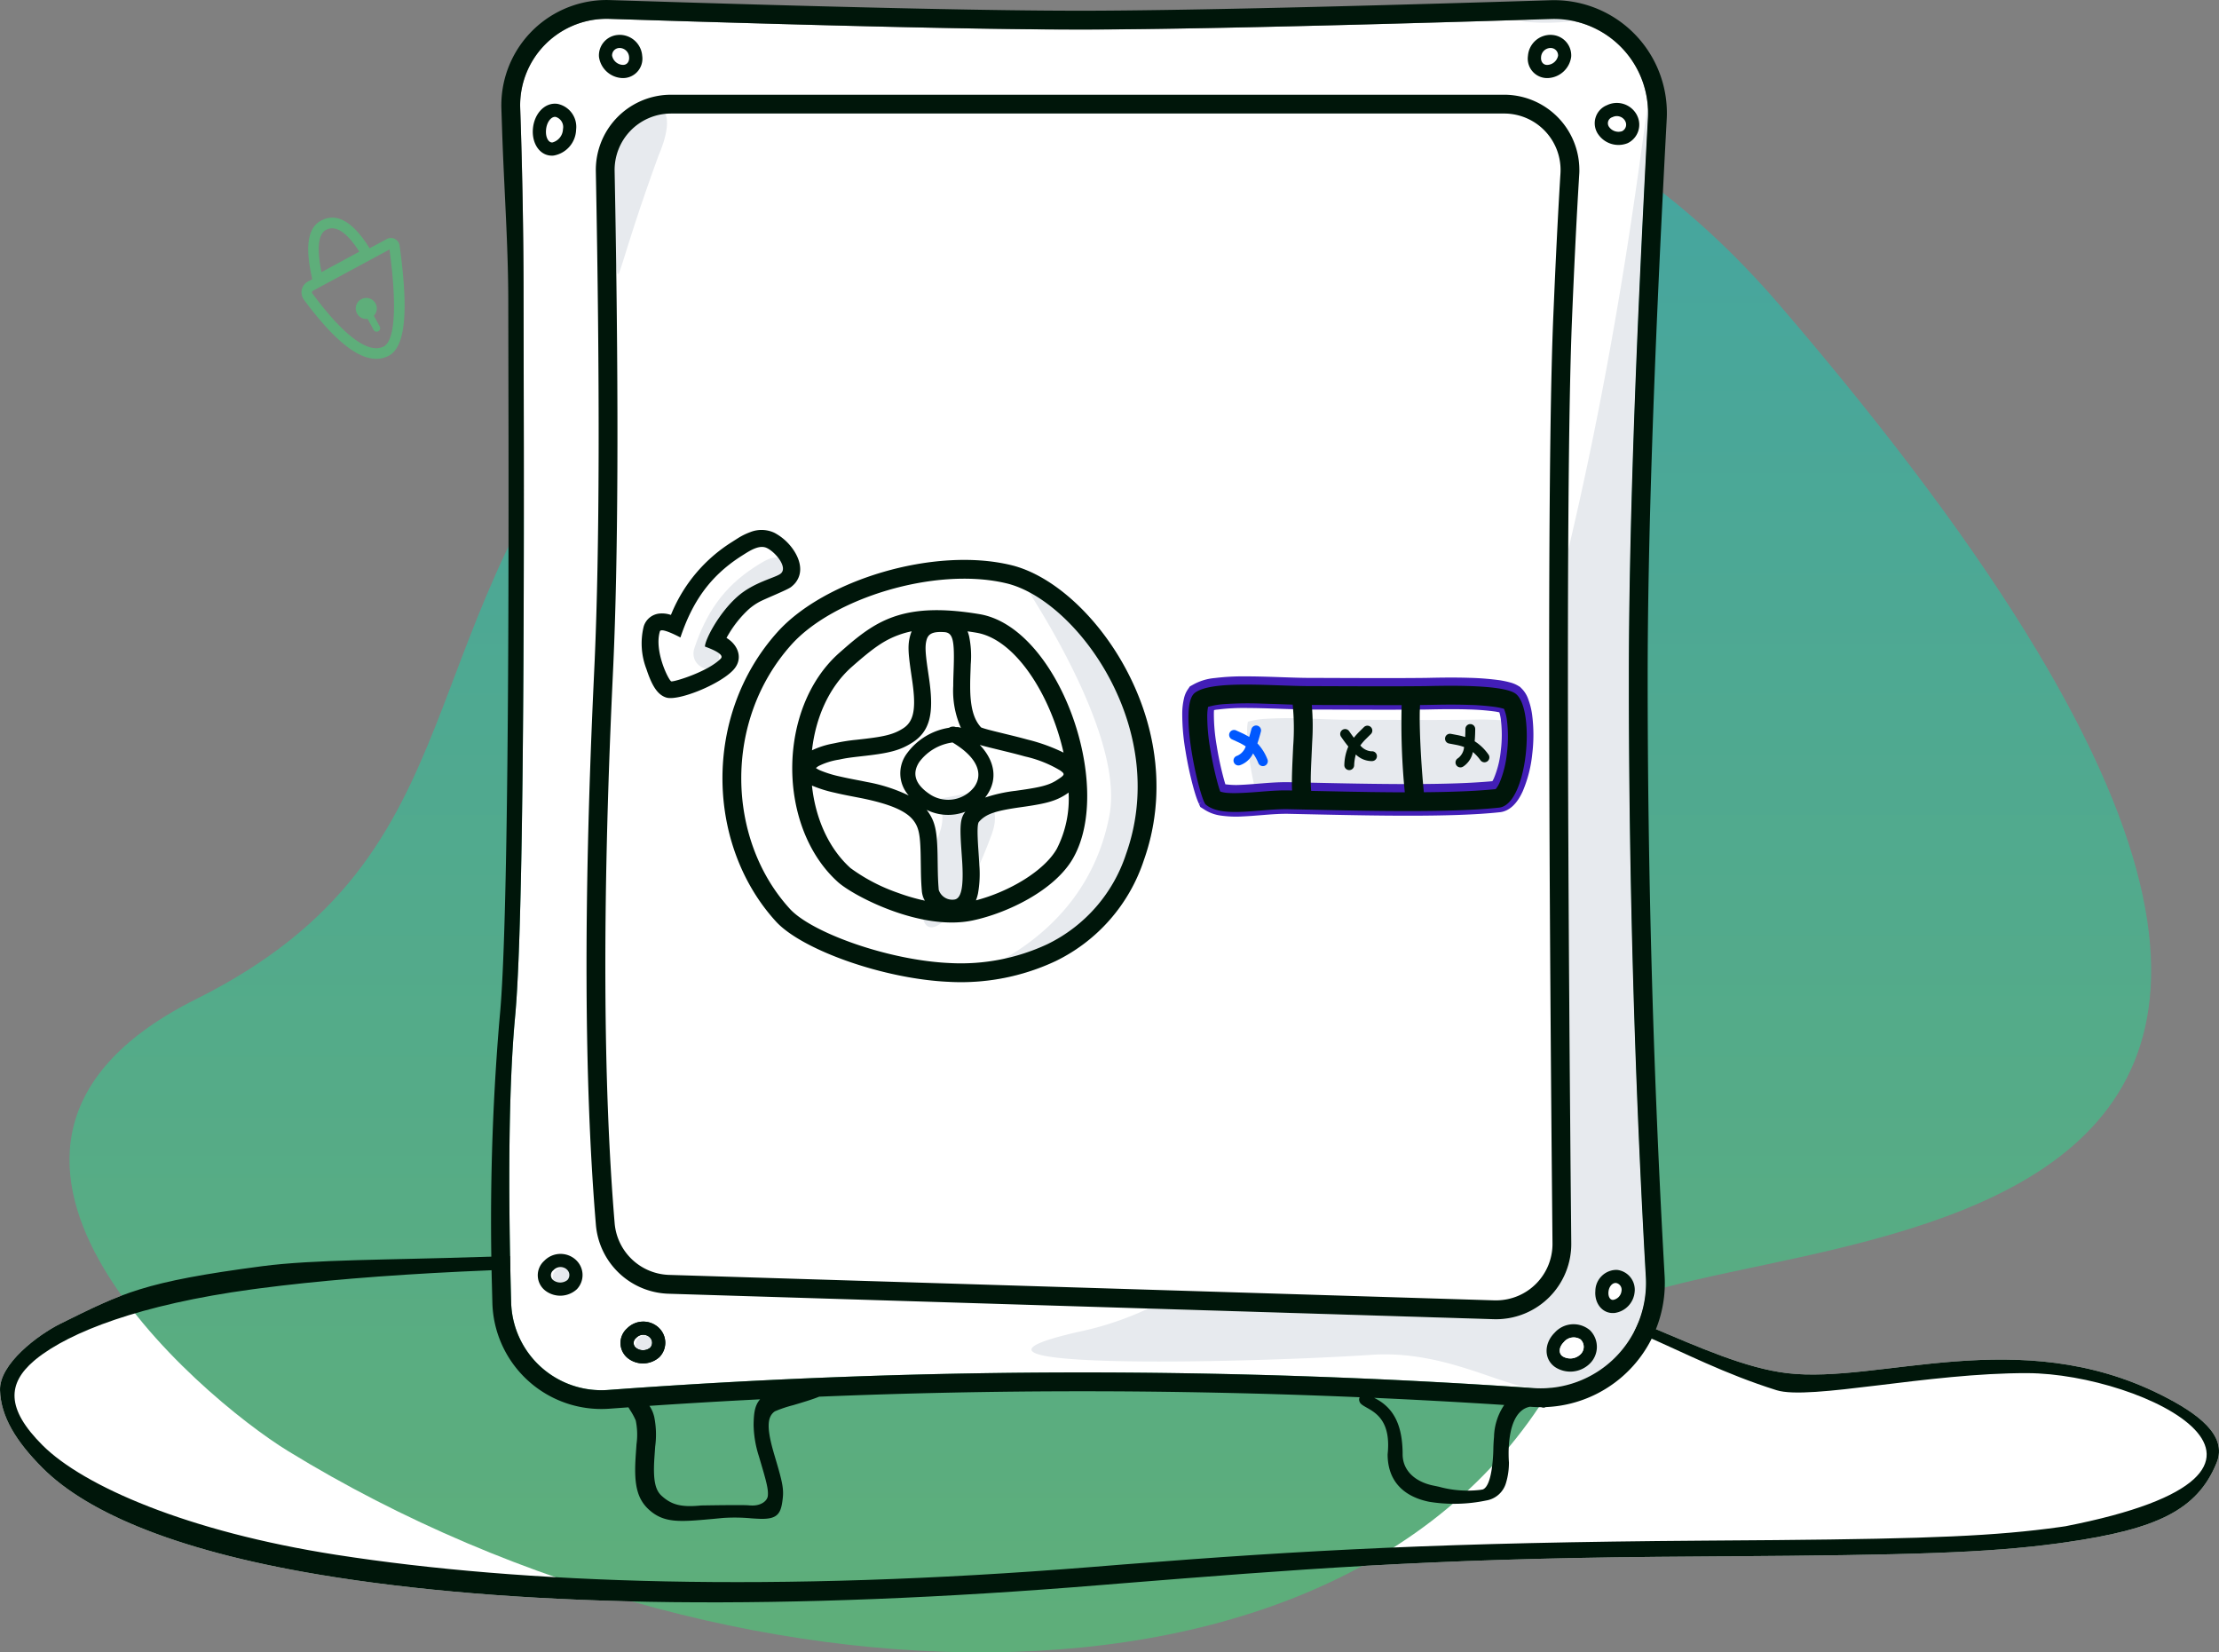 <svg xmlns="http://www.w3.org/2000/svg" xmlns:xlink="http://www.w3.org/1999/xlink" width="376.4" height="280.258" viewBox="0 0 376.4 280.258">
  <rect x="0" y="0" width="376.4" height="280.258" fill="#808080" stroke="none"/>
  <defs>
    <linearGradient id="linear-gradient" x1="0.5" x2="0.5" y2="1" gradientUnits="objectBoundingBox">
      <stop offset="0" stop-color="#41a4a6"/>
      <stop offset="1" stop-color="#60af77"/>
    </linearGradient>
  </defs>
  <g id="Group_160523" data-name="Group 160523" transform="translate(0)">
    <path id="Path_14648" data-name="Path 14648" d="M252.017,361.293c19.94,2.432,37.048,14.728,51.127,16.413,15.647,1.872,39.311-8.409,63.443,3.691,6.211,3.115,11.311,6.857,9.411,11.509-3.312,8.107-10.281,11.283-25.547,13.485l-1.628.225c-11.8,1.57-24.485,1.949-56.64,2.162l-10.987.083c-39.2.341-61.863,2.177-91.215,4.521l-2.992.243c-54.052,4.448-97.2,3.735-129.436-1.2l-.974-.151C30.533,408.2,14.873,401.452,7.229,393.8c-4.5-4.508-7.092-8.711-7.226-13.2s6.5-9.431,10.282-11.3c10.526-5.194,13.961-7.077,34.2-9.737C53.2,358.416,66.25,358.507,81.339,358,135.47,356.17,219.094,357.279,252.017,361.293Z" transform="translate(0 -144.809)" fill="#fff"/>
    <path id="Path_14649" data-name="Path 14649" d="M275.872,232.288c-30.686,69.454-141.732,67.217-219,19.812-14.757-9.054-65.482-51.725-15.556-76.642s33.934-63.191,74.226-108.84c46.595-52.791,133.367-79.867,194.393-8.839C465.042,238.308,286.2,208.9,275.872,232.288Z" transform="translate(-8.039 -6.007)" fill-rule="evenodd" fill="url(#linear-gradient)"/>
    <path id="Path_14650" data-name="Path 14650" d="M97.574,67.284c-2.766-4.445-5.539-6.151-8.266-4.675-2.309,1.249-2.692,4.585-1.464,9.922l-.736.4A2.081,2.081,0,0,0,86.424,76l.394.528c5.759,7.639,10.322,10.768,13.882,9.048,2.993-1.446,3.5-7.606,1.958-18.753a1.486,1.486,0,0,0-1.578-1.279l-.1.01a1.487,1.487,0,0,0-.5.164Zm-8.166,4.05,6.421-3.474-.015-.024c-2.208-3.424-4.078-4.514-5.657-3.66l-.072.042c-1.165.711-1.488,2.946-.746,6.766ZM100.95,67.49l-13,7.008a.3.3,0,0,0-.121.4.3.3,0,0,0,.023.036l.383.512c5.264,6.982,9.223,9.709,11.685,8.52,1.871-.9,2.362-6.4,1.06-16.218ZM98.295,78.726a1.784,1.784,0,1,0-1.29.552,1.8,1.8,0,0,0,.229-.015l1.014,1.861.037.059a.595.595,0,0,0,1.008-.628Z" transform="translate(-34.876 -25.175)" fill="#5eae7a" fill-rule="evenodd"/>
    <path id="Path_14651" data-name="Path 14651" d="M252.017,361.293c19.94,2.432,37.048,14.728,51.127,16.413,15.647,1.872,39.311-8.409,63.443,3.691,6.211,3.115,11.311,6.857,9.411,11.509-3.312,8.107-10.281,11.283-25.547,13.485l-1.628.225c-11.8,1.57-24.485,1.949-56.64,2.162l-10.987.083c-39.2.341-61.863,2.177-91.215,4.521l-2.992.243c-54.052,4.448-97.2,3.735-129.436-1.2l-.974-.151C30.533,408.2,14.873,401.452,7.229,393.8c-4.5-4.508-7.092-8.711-7.226-13.2s6.5-9.431,10.282-11.3c10.526-5.194,13.961-7.077,34.2-9.737C53.2,358.416,66.25,358.507,81.339,358,135.47,356.17,219.094,357.279,252.017,361.293Zm-207.981,2.03-1.326.177c-18.859,2.557-30.914,7.21-36.625,11.849l-.356.3c-4.385,3.779-4.8,8.027,1.508,14.307,6.892,6.867,24.47,14.613,49.816,18.562,31.731,4.944,74.391,6.38,127.966,2.08l5.616-.452c30.93-2.432,54.66-3.726,98.58-4.035l12.124-.09c26.148-.237,37.261-.7,47.99-2.2l1.02-.147c47.376-9.267,13.192-25.894-6.421-25.97-16.8-.065-36.971,4.66-42.589,2.892-17.708-5.574-26.8-14.108-49.321-16.838l-6.549-.785-5.59-.264C148.253,358.454,82.955,358.237,44.036,363.323Z" transform="translate(0 -144.809)" fill="#00160a" fill-rule="evenodd"/>
    <path id="Path_14652" data-name="Path 14652" d="M162.294,5.373q-.488-.016-.976,0A14.674,14.674,0,0,0,147.151,20.3l.007.243.1,3q.422,13.5.464,26.892l.049,27.472c.011,9.888,0,18.811-.024,27.55l-.04,9.268c-.156,29.506-.576,50.213-1.356,59.226l-.15,1.686q-1.413,16.524-.578,47.43.01.358.036.713a15.311,15.311,0,0,0,16.149,14.157l.253-.017,2.769-.2q38.817-2.77,77.634-2.77,37.994,0,76.572,2.653a17.862,17.862,0,0,0,19.074-18.537l-.014-.3-.2-3.507q-2.589-47.395-2.681-94.789l0-3.511q0-34.544,3.234-94.765.037-.675.015-1.351A15.949,15.949,0,0,0,322.289,5.4l-.263.006-13.149.4q-44.809,1.322-65.269,1.381l-2.339,0-2.406-.006q-20.893-.09-64.7-1.433Z" transform="translate(-58.918 -2.175)" fill="#fff"/>
    <path id="Path_14653" data-name="Path 14653" d="M437.99,4a12.126,12.126,0,0,1-4.164,1.217,35.3,35.3,0,0,0,10.46-.275l-.549-.068Q441.056,4.535,437.99,4" transform="translate(-175.901 -1.622)" fill="#e7eaee" fill-rule="evenodd"/>
    <path id="Path_14654" data-name="Path 14654" d="M159.26,361.619l.124,0a1.246,1.246,0,0,1,1.236,1.313,1.95,1.95,0,0,1-1.771,1.551c-.7.048-1.188-.492-1.111-1.329A1.631,1.631,0,0,1,159.26,361.619Z" transform="translate(-63.954 -146.624)" fill="#e7eaee" fill-rule="evenodd"/>
    <path id="Path_14655" data-name="Path 14655" d="M182.866,380.933l.123,0a1.247,1.247,0,0,1,1.237,1.312,1.951,1.951,0,0,1-1.771,1.551c-.7.048-1.188-.491-1.111-1.329A1.631,1.631,0,0,1,182.866,380.933Z" transform="translate(-73.525 -154.455)" fill="#e7eaee" fill-rule="evenodd"/>
    <path id="Path_14656" data-name="Path 14656" d="M303.021,238.268c-30.447,6.719,26.721,5.532,49.023,4.06,12.137-.8,21.829,5.262,27.394,5.645a17.862,17.862,0,0,0,19.074-18.537l-.014-.3-.2-3.507q-2.589-47.395-2.681-94.789l0-3.511q0-34.544,3.234-94.765.037-.675.015-1.351C398.6,22.5,381.894,220.86,303.021,238.268Z" transform="translate(-119.322 -12.544)" fill="#e7eaee" fill-rule="evenodd"/>
    <path id="Path_14657" data-name="Path 14657" d="M460.067,366l.108,0a1.158,1.158,0,0,1,.944,1.328,1.733,1.733,0,0,1-1.419,1.536c-.472.037-.871-.471-.8-1.343C458.971,366.634,459.53,366.015,460.067,366Z" transform="translate(-186.064 -148.4)" fill="#fff"/>
    <path id="Path_14658" data-name="Path 14658" d="M458.353,369.572c-1.982.157-3.375-1.615-3.2-3.749a3.618,3.618,0,0,1,3.643-3.569,3.384,3.384,0,0,1,3.025,3.762A3.952,3.952,0,0,1,458.353,369.572Zm.3-5.09-.108,0c-.536.014-1.1.633-1.168,1.526-.07.872.329,1.38.8,1.343a1.733,1.733,0,0,0,1.419-1.536A1.158,1.158,0,0,0,458.652,364.482Z" transform="translate(-184.542 -146.878)" fill="#fff" fill-rule="evenodd"/>
    <path id="Path_14659" data-name="Path 14659" d="M323,27.022a12.759,12.759,0,0,1,12.759,12.759c0,.264-.008.527-.024.791l-.187,3.126q-.514,8.9-1.026,21.131l-.052,1.306q-1.249,32.9-.079,155.689a12.759,12.759,0,0,1-12.636,12.88q-.258,0-.515-.005l-139.979-4.319a12.759,12.759,0,0,1-12.321-11.692l-.118-1.459q-2.765-34.855-.329-89.012l.238-5.177q1.244-28.5.2-83.012a12.759,12.759,0,0,1,12.291-13l.342-.008Z" transform="translate(-67.853 -10.957)" fill="#fff"/>
    <path id="Path_14660" data-name="Path 14660" d="M270.853,231.9a37.791,37.791,0,0,0,18.042-3.527,29.18,29.18,0,0,0,14.96-17.132c3.784-10.679,2.394-22.226-3.046-32.389-4.841-9.046-12.454-15.93-19.47-17.632,0,0,19.47,27.389,16.681,42.362C293.755,226.473,270.853,231.9,270.853,231.9Z" transform="translate(-109.821 -65.368)" fill="#e7eaee" fill-rule="evenodd"/>
    <path id="Path_14661" data-name="Path 14661" d="M272.166,226q4.514,1.873,2.756,6.959l-.067.19c-7.621,20.926-16.608,21.117-8.918,0q1.4-3.837-.693-5.888,3.695-.75,6.922-1.261" transform="translate(-106.637 -91.635)" fill="#e7eaee" fill-rule="evenodd"/>
    <path id="Path_14662" data-name="Path 14662" d="M198.016,174.385c1.971-5.859,4.851-10.263,10.233-13.745l.684-.433c1.161-.729,2.592-1.554,3.756-.991,1.479.716,3.621,3.326,2.318,4.351-.884.7-4.521,1.434-7.263,3.836-3.237,2.836-5.567,7.4-5.567,8.524C202.178,179.577,196.852,177.844,198.016,174.385Z" transform="translate(-80.221 -64.481)" fill="#e7eaee" fill-rule="evenodd"/>
    <path id="Path_14663" data-name="Path 14663" d="M181.96,38.913c-6.769,18.587-6.723,22.275-7.129,19.071-1.314-10.361-2.305-17.169-.744-21.305,1.976-5.236,6.93-6.266,8.206-5.658C184.99,32.306,181.96,38.913,181.96,38.913Z" transform="translate(-70.262 -12.515)" fill="#e7eaee" fill-rule="evenodd"/>
    <path id="Path_14664" data-name="Path 14664" d="M367.332,204.993l-2.252-.069a61.378,61.378,0,0,0-6.214.074,13.782,13.782,0,0,0-2.814.452l-.109.036-.011.051a7.921,7.921,0,0,0-.123,1.2l-.005.187a32.562,32.562,0,0,0,.495,5.633c.29,1.8.686,3.67,1.1,5.246l.1.388c.16.588.315,1.1.45,1.5l.049.142.059.023c.83.295,2.479.329,5.66.1l2.161-.169c1.455-.107,2.516-.153,3.563-.14l10.153.212c1.42.027,2.7.048,3.961.064l2.281.026c5.7.332,11.956.083,12.734-1.335,2.375-4.324,3.5-13.23,2.375-13.289-2.015-.107-4.454-.234-5.612-.218l-2.675.049-2.426.019c-1.108.007-2.263.01-3.5.011l-13.914-.032c-.9-.007-1.791-.029-3.387-.081Z" transform="translate(-144.264 -83.073)" fill="#e7eaee" fill-rule="evenodd"/>
    <path id="Path_14665" data-name="Path 14665" d="M173.188.414l-12.9-.4q-.594-.019-1.188,0a17.862,17.862,0,0,0-17.238,18.466l.1,2.991c.115,3.694.291,7.382.467,11.064.3,6.252.6,12.487.6,18.7l.041,22.549c.04,31.446-.055,83.234-1.452,98.234l-.105,1.177a407.192,407.192,0,0,0-1.257,44.859l.075,2.925q.012.432.043.862a18.5,18.5,0,0,0,19.813,17.086l2.765-.2.458-.033c.092.154.185.309.278.461a11.173,11.173,0,0,1,.963,1.769,11.829,11.829,0,0,1,.13,4.014l-.143,2.054-.039.667c-.209,4.094.264,6.529,2.261,8.363,2.568,2.359,5.29,2.108,10.865,1.6l.25-.023,1.435-.139a30.282,30.282,0,0,1,4.795.058h0c.366.026.683.048.931.058l.469.023c3.2.128,3.707-.925,3.987-3.528.155-1.435-.046-2.563-.889-5.475l-.63-2.146-.21-.746c-.984-3.638-.894-5.454.388-6.332a21.106,21.106,0,0,1,3.11-1.045c1.542-.459,3.3-.98,4.4-1.44q22.3-.917,44.6-.917,23.43,0,47.084,1.012a.9.9,0,0,0-.012.76c.125.388.6.656,1.206,1,1.608.909,4.141,2.342,3.552,7.906l0,.229c.089,4.386,2.747,6.958,7.024,7.832a26.408,26.408,0,0,0,9.655-.207,4.2,4.2,0,0,0,3.423-3.072,11.866,11.866,0,0,0,.474-3.4s-.78-8.578,3.558-9.436l.388.027q.753.052,1.508.049.1.024.205.052a.788.788,0,0,0,.585-.069c.112,0,.224-.01.335-.016a21.053,21.053,0,0,0,19.829-22.208l-.195-3.5q-2.681-49.062-2.68-98.126,0-33.41,3.039-91.008l.191-3.586q.044-.81.018-1.621A19.138,19.138,0,0,0,319.821.039l-6.7.206Q263.353,1.754,241.5,1.817l-2.332,0Q218.762,1.8,173.188.414Zm138.778,237.88q-11.059-.714-22.069-1.21c3.514,1.706,4.768,4.891,4.837,9.3l0,.259c0,2.851,2.218,4.712,5.2,5.32.312.064.633.133.96.2a18.235,18.235,0,0,0,7.027.529l.4-.067c1.807-.666,1.807-7.157,1.807-7.157.02-.528.038-.872.069-1.291l.04-.471A10.11,10.11,0,0,1,311.966,238.294Zm-144.253,1.75a5.366,5.366,0,0,0-.74-1.6q9.387-.635,18.775-1.108c-.978,1.089-1.07,2.561-1.106,4.319a18.4,18.4,0,0,0,.919,5.4l.039.136.589,2.006c.722,2.477.938,3.514.878,4.382l-.013.147c-.087.806-1.121,1.715-2.87,1.613l-.313-.016c-.75-.114-8.135.016-8.135.016-3.41.345-5.052-.13-6.725-1.666-1.123-1.032-1.424-2.863-1.2-6.368l.138-1.968a15.206,15.206,0,0,0-.165-5.039ZM159.211,3.2q.489-.017.977,0l11.868.373Q215.871,4.914,236.757,5l2.406.006,2.338,0q20.468-.059,65.269-1.381l13.148-.4.264-.006a15.949,15.949,0,0,1,16.173,15.451q.021.675-.015,1.351-3.234,60.228-3.234,94.765l0,3.511q.093,47.395,2.682,94.789l.2,3.507.014.3a17.862,17.862,0,0,1-19.074,18.537q-38.578-2.653-76.572-2.653-38.818,0-77.635,2.77l-2.768.2-.253.017a15.311,15.311,0,0,1-16.149-14.157q-.027-.356-.036-.713-.837-30.888.578-47.43l.151-1.686c.78-9.014,1.2-29.721,1.356-59.226l.04-9.268c.029-8.739.035-17.662.024-27.55l-.048-27.472q-.042-13.393-.465-26.892l-.1-3-.007-.243A14.674,14.674,0,0,1,159.211,3.2Zm165.5,25.626a12.759,12.759,0,0,0-12.759-12.759H170.514l-.342.008a12.759,12.759,0,0,0-12.291,13q1.049,54.513-.2,83.012l-.238,5.177q-2.436,54.156.329,89.012l.119,1.459a12.759,12.759,0,0,0,12.321,11.692l139.979,4.319q.258.008.515.005a12.759,12.759,0,0,0,12.637-12.88q-1.171-122.784.079-155.689l.052-1.306q.511-12.232,1.026-21.131l.187-3.126Q324.715,29.22,324.715,28.825ZM170.636,19.255h141.32a9.569,9.569,0,0,1,9.569,9.569q0,.3-.018.593-.5,8.071-1,19.27l-.218,5.05q-1.264,30.229-.247,144.854l.113,12.3a9.569,9.569,0,0,1-9.477,9.66c-.128,0-.257,0-.386,0l-139.979-4.318-.211-.009a9.569,9.569,0,0,1-9.03-8.76q-2.947-35.306-.388-91.2l.16-3.448q1.208-26.891.345-77.148l-.121-6.656a9.569,9.569,0,0,1,9.383-9.752Zm-4.889-9.783a3.293,3.293,0,0,1-3.488,3.763,4.171,4.171,0,0,1-3.838-3.541l-.012-.136a3.477,3.477,0,0,1,3.2-3.63l.144-.013A3.842,3.842,0,0,1,165.747,9.473ZM162,8.141l-.123,0a1.247,1.247,0,0,0-1.237,1.312,1.951,1.951,0,0,0,1.771,1.551c.7.048,1.188-.491,1.111-1.329A1.631,1.631,0,0,0,162,8.141ZM150.713,26.386c-2.208.2-3.7-1.928-3.511-4.475.18-2.5,1.894-4.5,4.017-4.314l.137.015a3.97,3.97,0,0,1,3.186,4.321l-.01.15A4.6,4.6,0,0,1,150.713,26.386Zm.342-6.562-.109-.005c-.677.008-1.422.923-1.517,2.253s.476,2.144,1.087,2.09a2.419,2.419,0,0,0,1.791-2.262A1.791,1.791,0,0,0,151.055,19.824ZM315.993,9.473a3.293,3.293,0,0,0,3.487,3.763,4.171,4.171,0,0,0,3.838-3.541l.012-.136a3.477,3.477,0,0,0-3.2-3.63l-.144-.013A3.842,3.842,0,0,0,315.993,9.473Zm3.746-1.332.123,0A1.247,1.247,0,0,1,321.1,9.458a1.951,1.951,0,0,1-1.771,1.551c-.7.048-1.189-.491-1.111-1.329A1.631,1.631,0,0,1,319.739,8.141Zm8.143,14.6a3.293,3.293,0,0,1,1.515-4.9,3.842,3.842,0,0,1,5.077,1.68l.061.131a3.477,3.477,0,0,1-1.543,4.586l-.124.058A4.171,4.171,0,0,1,327.882,22.736Zm4.6-2.215-.058-.109a1.631,1.631,0,0,0-2.093-.549,1.073,1.073,0,0,0-.6,1.626,1.951,1.951,0,0,0,2.228.759A1.246,1.246,0,0,0,332.481,20.522ZM149.137,213.837a3.293,3.293,0,0,0,.253,5.124,4.171,4.171,0,0,0,5.216-.246l.1-.1a3.476,3.476,0,0,0-.119-4.837l-.1-.1A3.842,3.842,0,0,0,149.137,213.837Zm3.725,1.387.092.083a1.247,1.247,0,0,1,.1,1.8,1.952,1.952,0,0,1-2.354.049,1.074,1.074,0,0,1,0-1.732A1.632,1.632,0,0,1,152.862,215.224Zm10.562,15.22a3.293,3.293,0,0,1-.253-5.124,3.842,3.842,0,0,1,5.345-.158l.1.1a3.477,3.477,0,0,1,.118,4.838l-.1.1A4.17,4.17,0,0,1,163.424,230.444Zm3.564-3.655-.092-.083a1.631,1.631,0,0,0-2.155.2,1.073,1.073,0,0,0,0,1.732,1.95,1.95,0,0,0,2.353-.049A1.247,1.247,0,0,0,166.988,226.79Zm153.508-.728c-1.778,1.793-1.825,4.43.068,5.786a4.711,4.711,0,0,0,5.884-.532,3.973,3.973,0,0,0,.072-5.686A4.3,4.3,0,0,0,320.5,226.061Zm4.392,1.1.091.084a1.738,1.738,0,0,1-.1,2.479,2.485,2.485,0,0,1-3.017.307c-.68-.486-.661-1.513.217-2.4A2.154,2.154,0,0,1,324.888,227.161Zm5.735-4.466c-1.982.156-3.375-1.616-3.2-3.749a3.618,3.618,0,0,1,3.643-3.569,3.384,3.384,0,0,1,3.025,3.762A3.953,3.953,0,0,1,330.623,222.7Zm.3-5.09-.108,0c-.537.014-1.1.633-1.168,1.526-.07.872.329,1.38.8,1.343a1.733,1.733,0,0,0,1.419-1.536A1.158,1.158,0,0,0,330.922,217.6Z" transform="translate(-56.812 0)" fill="#00160a" fill-rule="evenodd"/>
    <path id="Path_14666" data-name="Path 14666" d="M178.145,378.191a3.294,3.294,0,0,0,.252,5.124,4.17,4.17,0,0,0,5.216-.246l.1-.1a3.478,3.478,0,0,0-.119-4.838l-.1-.1A3.842,3.842,0,0,0,178.145,378.191Zm3.725,1.387.092.083a1.247,1.247,0,0,1,.1,1.8,1.951,1.951,0,0,1-2.354.049,1.073,1.073,0,0,1,0-1.732A1.631,1.631,0,0,1,181.87,379.578Z" transform="translate(-71.785 -152.871)" fill="#00160a" fill-rule="evenodd"/>
    <path id="Path_14667" data-name="Path 14667" d="M448.513,381.851l.091.084a1.739,1.739,0,0,1-.1,2.479,2.486,2.486,0,0,1-3.018.307c-.679-.486-.66-1.513.217-2.4A2.154,2.154,0,0,1,448.513,381.851Z" transform="translate(-180.436 -154.689)" fill="#fff"/>
    <path id="Path_14668" data-name="Path 14668" d="M201.494,151.549a11.061,11.061,0,0,0-2.222,1.108l-.63.4-.312.2a26.079,26.079,0,0,0-10.193,12.061l-.121.279-.09-.027a4.613,4.613,0,0,0-1.725-.214,3.1,3.1,0,0,0-2.806,2.23,12.053,12.053,0,0,0,.458,7.163l.157.463c.816,2.345,1.719,3.937,3.221,4.4,2,.618,8.894-2.117,11.3-4.6,1.715-1.77,1.029-3.935-.6-5.184l-.15-.111-.158-.109-.18-.116.12-.214q.125-.221.262-.448a18.435,18.435,0,0,1,3.43-4.229,9.97,9.97,0,0,1,1.653-1.155c.97-.552,4.841-2.071,5.493-2.584,2.093-1.646,1.851-4.03.527-6.1a8.977,8.977,0,0,0-3.368-3.1A5.149,5.149,0,0,0,201.494,151.549Zm2.81,2.705c1.479.716,3.621,3.326,2.318,4.351-.883.7-4.521,1.434-7.263,3.836-3.237,2.836-5.567,7.4-5.567,8.524l.369.139q3.028,1.166,2.307,1.909c-2.141,2.208-7.959,3.986-8.389,3.853s-2.935-5.11-1.934-8.466q.2-.672,3.486,1.023c1.971-5.859,4.851-10.263,10.233-13.745l.684-.433C201.709,154.516,203.14,153.691,204.3,154.254Z" transform="translate(-74.214 -61.303)" fill="#00160a" fill-rule="evenodd"/>
    <path id="Path_14669" data-name="Path 14669" d="M215.21,221.072c-11.817-12.914-12.5-34.945.265-49.132,7.931-8.815,26.573-14.492,39.618-11.326,7.017,1.7,14.629,8.586,19.47,17.632,5.44,10.163,6.829,21.71,3.046,32.389a29.18,29.18,0,0,1-14.96,17.132,37.791,37.791,0,0,1-18.042,3.527C233.447,230.825,219.57,225.837,215.21,221.072Zm56.541-41.321c-4.447-8.307-11.375-14.574-17.41-16.038l-.359-.084c-11.9-2.7-29.064,2.585-36.136,10.444-11.642,12.938-11.016,33.116-.283,44.845,3.7,4.048,16.791,8.752,27.178,9.189a34.652,34.652,0,0,0,16.507-3.206A26,26,0,0,0,274.6,209.57C278.068,199.79,276.789,189.164,271.751,179.751Zm-6.145,30.561c7.059-12.392-2.51-39.148-15.875-41.381-12.563-2.1-17.325.948-22.743,5.646l-1.048.919c-10.6,9.375-10.6,29.515-.244,38.859,2.6,2.348,14.057,8.372,22.846,6.529C254.371,219.663,262.481,215.8,265.607,210.313Zm-29.5-37.886a15.381,15.381,0,0,1,2.114-.589,5.4,5.4,0,0,0-.257.739c-.4,1.457-.356,2.7.072,5.737l.292,2.01c.025.177.047.339.069.506l.064.511c.455,3.841.042,5.844-1.675,6.949-1.571,1.011-3.117,1.392-6.647,1.8l-1.322.15a30.349,30.349,0,0,0-3.513.55l-.466.093a14.441,14.441,0,0,0-3.527,1.141c.606-5.486,2.852-10.7,6.739-14.141C231.72,174.646,233.57,173.338,236.11,172.427Zm13.1-.35q-.774-.129-1.508-.232a6.43,6.43,0,0,1,.261.826,16.58,16.58,0,0,1,.278,4.758l-.035,1.061c-.037,1.022-.055,1.63-.06,2.214v.7c.03,3.113.518,5.183,1.715,6.584l.133.149.053.023q.111.045.28.1l.118.038c.274.087.618.185,1.058.3l.737.188,3.144.77c.617.153,1.166.293,1.693.432l.865.233a30.2,30.2,0,0,1,6.04,2.191C261.813,182.727,255.855,173.189,249.207,172.078Zm15.119,27.465q.269-.171.51-.348a18.6,18.6,0,0,1-2,9.54c-2.113,3.71-7.983,7.243-13.715,8.738a7.434,7.434,0,0,0,.353-1.188,19.007,19.007,0,0,0,.213-4.929l-.069-1.141-.1-1.5c-.2-3-.149-4.256.112-4.556,1.177-1.353,2.807-1.87,6.956-2.466l.962-.137C261.012,201.045,262.639,200.618,264.326,199.543Zm-24.38,16.376a3.991,3.991,0,0,0,.512,1.606A33.5,33.5,0,0,1,235.9,216.2a30.43,30.43,0,0,1-8.063-4.209c-3.784-3.413-5.961-8.564-6.533-13.988a21.431,21.431,0,0,0,3.885,1.215l.248.058c.649.151,1.314.291,2.1.446l2.24.435c5.015,1.03,7.6,2.225,8.787,3.82l.118.166c.784,1.143,1,2.436,1.064,5.795l.036,2.392C239.8,213.759,239.848,214.71,239.946,215.919Zm3.772-43.945.144.013c1.354.161,1.64,1.417,1.48,6.153l-.054,1.642c-.013.5-.018.894-.018,1.331a15.408,15.408,0,0,0,1.312,7.124,1.27,1.27,0,0,0-.6-.148l-.217,0-.054,0-.024-.01a1.276,1.276,0,0,0-1.09.1l-.033.02-.112.018a10.912,10.912,0,0,0-7.03,4.327,5.643,5.643,0,0,0,.3,7.147,27.447,27.447,0,0,0-7.04-2.281l-.976-.2-1.29-.249-.577-.114c-.557-.111-1.051-.215-1.524-.323l-.235-.054a19.263,19.263,0,0,1-3.372-1.035l-.127-.059a3.8,3.8,0,0,1-.577-.328l-.018-.014.035-.036a2.265,2.265,0,0,1,.451-.326A11.734,11.734,0,0,1,225.9,193.6l.4-.086c.7-.144,1.388-.247,2.46-.375l1.74-.2c3.958-.461,5.791-.916,7.848-2.239,3-1.929,3.57-4.946,2.938-9.979l-.07-.531c-.036-.26-.074-.532-.125-.878l-.2-1.36c-.355-2.528-.406-3.613-.173-4.542l.022-.084C241.022,172.285,241.747,171.851,243.718,171.974Zm-2.965,30.142c.037.049.075.1.111.147,1.356,1.829,1.667,3.444,1.746,7.569l.032,2.18c.024,1.363.059,2.262.137,3.3l.029.374a2.417,2.417,0,0,0,2.708,1.644c1.083-.207,1.5-1.981,1.3-5.93l-.028-.494-.159-2.317c-.25-3.794-.171-5.055.7-6.154A8.167,8.167,0,0,1,240.753,202.117Zm9.918-2.076a25.676,25.676,0,0,1,5.2-1.15l1.234-.177c2.882-.422,4.276-.766,5.457-1.459l.219-.134c1.336-.851,1.464-1.021.87-1.5l-.192-.149a20.125,20.125,0,0,0-6-2.4l-.617-.17c-.666-.18-1.351-.356-2.158-.556l-3.357-.823c-.634-.16-1.142-.293-1.554-.415,2.595,2.744,3.024,5.832,1.241,8.47l-.1.145C250.835,199.831,250.754,199.937,250.671,200.041Zm-5.706-9.321.181-.026.128.077c4.173,2.537,5.1,5.3,3.559,7.47a5.594,5.594,0,0,1-7.325,1.37c-2.8-1.777-3.27-3.709-1.969-5.642A8.4,8.4,0,0,1,244.965,190.72Z" transform="translate(-83.575 -64.764)" fill="#00160a" fill-rule="evenodd"/>
    <path id="Path_14670" data-name="Path 14670" d="M342.051,199.082a1.533,1.533,0,0,1,.232-.556,6.471,6.471,0,0,1,2.662-.793,36.553,36.553,0,0,1,4.862-.269c1.827,0,3.77.06,5.683.126l.336.012c1.785.062,3.542.123,5.1.125,1.832,0,3.693.008,5.568.015,4.583.015,9.247.032,13.758-.015.2,0,.481-.008.836-.015,1.439-.03,4.039-.085,6.691,0a43.334,43.334,0,0,1,4.6.351,12.643,12.643,0,0,1,1.659.336,2.587,2.587,0,0,1,.729.3,2.132,2.132,0,0,1,.537.873,9.43,9.43,0,0,1,.523,2.115,23.945,23.945,0,0,1,.007,5.98,19.013,19.013,0,0,1-1.4,5.526c-.716,1.548-1.374,1.927-1.687,1.961-7.937.863-21.349.568-32.028.335l-3.477-.075c-1.34-.027-2.741.062-4.086.167l-.964.077c-1.017.082-1.99.161-2.93.2a15.918,15.918,0,0,1-3.2-.119,4.165,4.165,0,0,1-1.734-.625c-.043-.1-.1-.233-.17-.42-.17-.46-.373-1.111-.59-1.908a58.223,58.223,0,0,1-1.238-5.8,34.23,34.23,0,0,1-.515-5.925A8.614,8.614,0,0,1,342.051,199.082ZM344.4,215.24a.182.182,0,0,1-.014-.024A.18.18,0,0,1,344.4,215.24Z" transform="translate(-138.593 -80.065)" fill="none" stroke="#421eb7" stroke-width="5.365"/>
    <path id="Path_14671" data-name="Path 14671" d="M359.777,195.564c1.84,0,3.706.008,5.584.015,3.861.013,7.771.026,11.6,0l2.125-.017c.182,0,.452-.008.794-.015,3.2-.067,12.625-.266,14.7,1.307,3.392,2.575,2.042,18.786-2.809,19.312-8.049.875-21.577.577-32.226.344h0c-1.2-.027-2.367-.052-3.483-.075-1.551-.032-3.219.1-4.867.237h0c-3.7.3-7.285.59-9.194-1.032-.985-.837-4.779-16.769-1.824-18.957,2.258-1.672,8.733-1.447,14.55-1.245h0c1.444.05,2.848.1,4.137.117l0,0v0Q359.333,195.563,359.777,195.564Zm-3.89,3.106.865.028a40.209,40.209,0,0,1,.085,7.062l-.114,2.471c-.1,2.31-.137,3.882-.071,5.029l-.75-.015c-1.046-.014-2.107.033-3.562.14l-2.16.169c-3.181.234-4.831.2-5.661-.1l-.059-.023-.049-.141c-.136-.4-.29-.91-.45-1.5l-.1-.388c-.413-1.576-.809-3.446-1.1-5.246a32.513,32.513,0,0,1-.5-5.633l.006-.187a7.912,7.912,0,0,1,.123-1.2l.011-.051.108-.036a13.745,13.745,0,0,1,2.814-.452,61.366,61.366,0,0,1,6.213-.074l2.253.069Zm10.168,14.787-6.167-.129c-.033-.361-.057-.806-.065-1.32l0-.111c-.01-.808.006-1.58.062-2.935l.18-3.987a41.576,41.576,0,0,0-.069-6.221l13.2.03,2.043,0a118.373,118.373,0,0,0,.532,14.787q-1.669,0-3.468-.02l-2.281-.026C368.759,213.5,367.475,213.484,366.055,213.457Zm12.95.1c4.9-.041,8.837-.2,11.888-.5l.285-.03.039-.04a4.109,4.109,0,0,0,.547-.878l.073-.153a17.5,17.5,0,0,0,1.26-5.043,22.362,22.362,0,0,0,0-5.564,7.958,7.958,0,0,0-.425-1.749l-.047-.113-.036-.074-.127-.04a10.658,10.658,0,0,0-1.384-.284,39.929,39.929,0,0,0-4.289-.341c-1.583-.055-3.193-.064-5-.04l-2.675.049-.76.006c-.025.431-.043.944-.051,1.519l0,.187c-.013,1.555.043,3.514.153,5.683l.023.436c.092,1.7.213,3.46.342,5.005l.078.9C378.937,212.875,378.972,213.232,379.005,213.556Zm-14.047-9.414.291.417c.332.468.646.882.945,1.248a8.309,8.309,0,0,0-.678,3.119.833.833,0,1,0,1.664.087,7.929,7.929,0,0,1,.286-1.861,3.878,3.878,0,0,0,2.578,1.122h.164a.833.833,0,0,0,.085-1.662l-.085,0h-.14a2.643,2.643,0,0,1-1.838-.995,9.089,9.089,0,0,1,.887-1.037l.894-.884a.833.833,0,1,0-1.173-1.183l-.749.737a12.835,12.835,0,0,0-.961,1.064l-.3-.411q-.235-.325-.492-.7a.833.833,0,0,0-1.374.944Zm22.75-.794.008-.508a.833.833,0,1,0-1.666-.014c0,.506-.017.96-.039,1.365a12.7,12.7,0,0,0-1.392-.344l-1.032-.193a.833.833,0,0,0-.311,1.637l1.236.234a8.977,8.977,0,0,1,1.315.364,2.64,2.64,0,0,1-.968,1.852l-.116.078-.068.051a.833.833,0,0,0,1,1.33l.136-.092a3.878,3.878,0,0,0,1.51-2.372,7.962,7.962,0,0,1,1.278,1.383.833.833,0,1,0,1.331-1,8.312,8.312,0,0,0-2.306-2.208C387.666,204.44,387.695,203.921,387.708,203.347Z" transform="translate(-137.481 -79.188)" fill="#00160a" fill-rule="evenodd"/>
    <path id="Path_14672" data-name="Path 14672" d="M356.067,208.006l-.131.492c-.152.553-.3,1.049-.461,1.5a8.314,8.314,0,0,1,1.7,2.7.833.833,0,1,1-1.534.651,7.923,7.923,0,0,0-.9-1.651,3.879,3.879,0,0,1-2.039,1.936l-.154.056a.833.833,0,0,1-.648-1.533l.078-.033.131-.048a2.641,2.641,0,0,0,1.387-1.564,9.083,9.083,0,0,0-1.187-.671l-1.142-.526a.833.833,0,0,1,.7-1.513l.955.436a12.74,12.74,0,0,1,1.266.671c.119-.389.241-.825.368-1.315a.833.833,0,1,1,1.614.416Z" transform="translate(-142.189 -83.917)" fill="#0058ff" fill-rule="evenodd"/>
  </g>
</svg>
